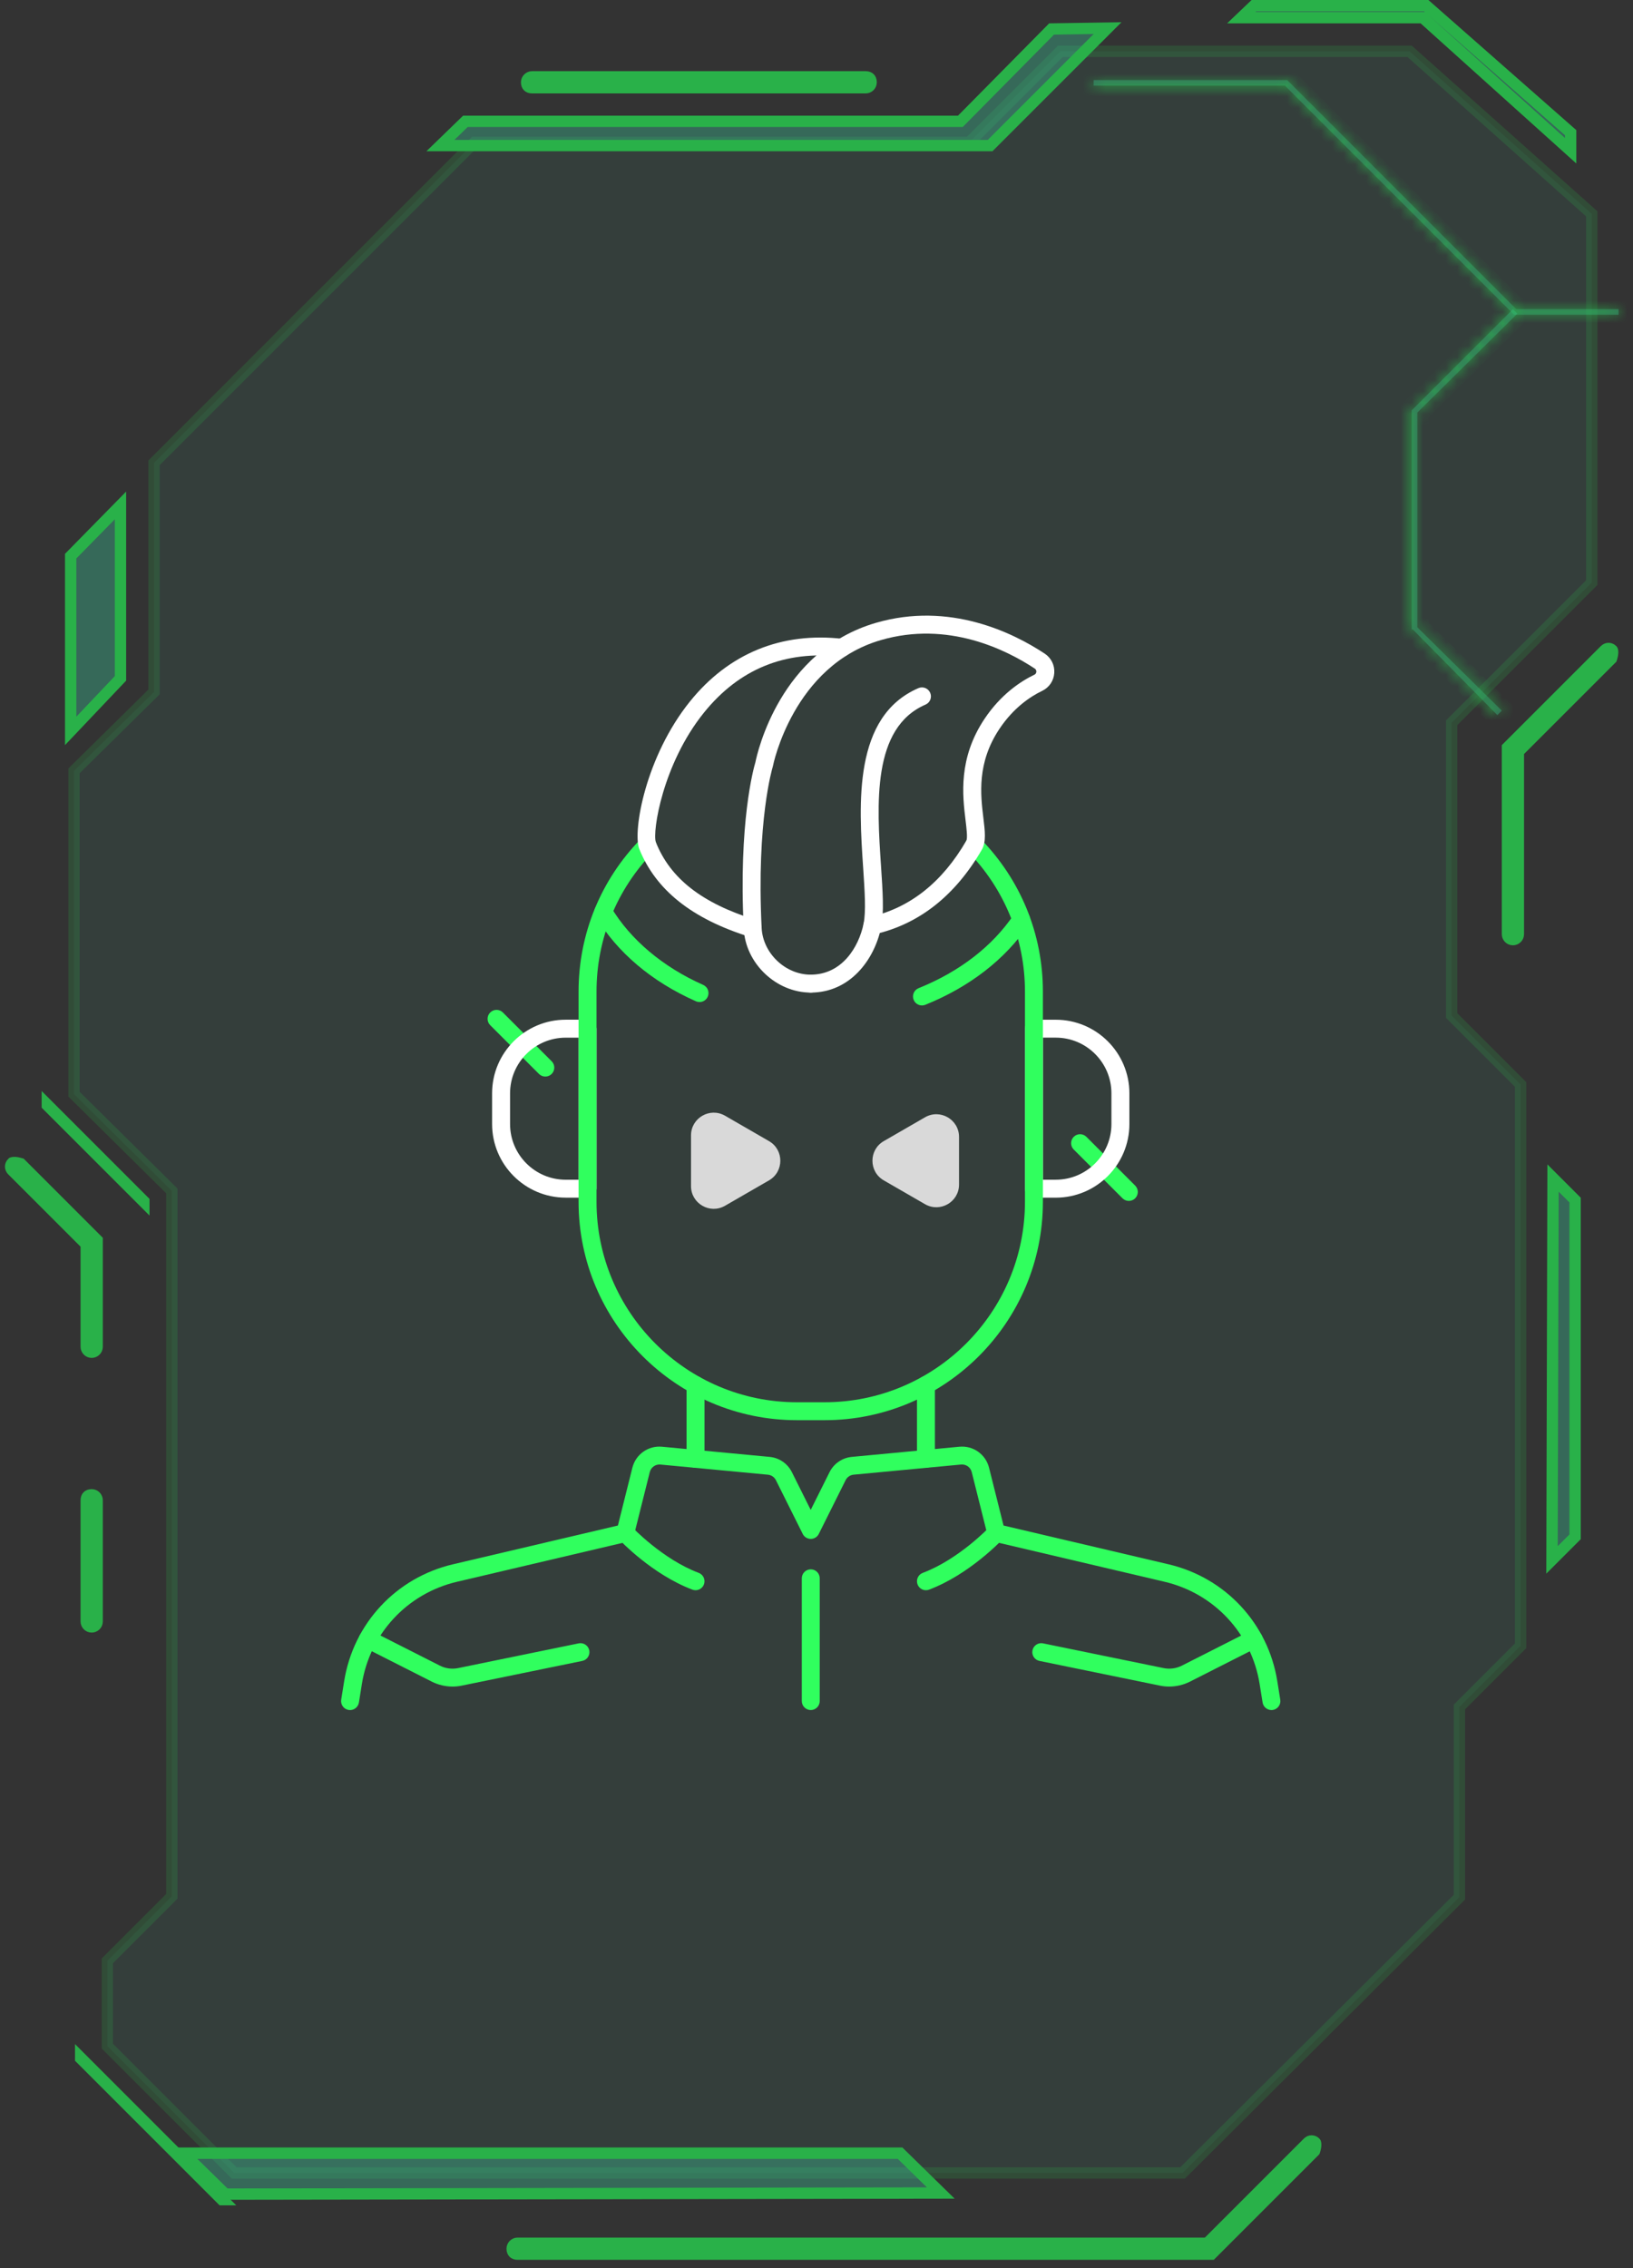 <svg width="144" height="200" viewBox="0 0 144 200" fill="none" xmlns="http://www.w3.org/2000/svg">
<rect x="0" y="0" width="144" height="200" fill="#333333" stroke="none"/>
<path d="M19.569 193.962H19.626L19.499 193.835L7.143 181.479L7.114 181.45V181.507L19.569 193.962ZM12.655 105.949L12.684 105.978V105.921L4.201 97.438L4.172 97.409V97.466L12.655 105.949Z" fill="#3CCEA2" fill-opacity="0.35" stroke="#29B149"/>
<path opacity="0.2" d="M15.155 167.004V167.211L15.009 167.358L9.468 172.899V180.428L20.648 191.609H104.276L128.695 167.287V150.726V150.518L128.841 150.372L134.088 145.125V95.624L128.155 89.691L128.008 89.544V89.337V63.938V63.731L128.155 63.585L140.365 51.375V18.857L124.297 4.521H93.51L85.615 12.416L85.469 12.562H85.262H41.83L13.586 40.806V60.8V61.01L13.438 61.156L6.526 67.972V96.483L15.007 104.868L15.155 105.015V105.224V167.004Z" fill="#3CCEA2" fill-opacity="0.35" stroke="#29B149"/>
<path d="M133.892 66.488V66.281L134.038 66.135L142.098 58.075C142.102 58.064 142.105 58.053 142.109 58.04C142.135 57.957 142.165 57.845 142.185 57.727C142.205 57.606 142.211 57.499 142.201 57.418C142.193 57.355 142.179 57.332 142.176 57.328C141.979 57.132 141.708 57.133 141.512 57.329L132.931 65.911V82.374C132.931 82.622 133.131 82.855 133.411 82.855C133.658 82.855 133.892 82.655 133.892 82.374V66.488ZM142.067 58.164C142.067 58.164 142.067 58.164 142.067 58.164L142.067 58.164Z" fill="#3CCEA2" fill-opacity="0.35" stroke="#29B149"/>
<path d="M7.458 109.577L7.604 109.723V109.93V118.756C7.604 119.003 7.805 119.237 8.085 119.237C8.332 119.237 8.566 119.036 8.566 118.756V109.353L1.829 102.616C1.818 102.613 1.807 102.609 1.795 102.605C1.711 102.579 1.599 102.549 1.482 102.529C1.36 102.509 1.254 102.504 1.172 102.514C1.109 102.522 1.086 102.536 1.082 102.538C0.887 102.735 0.887 103.006 1.084 103.202L7.458 109.577Z" fill="#3CCEA2" fill-opacity="0.35" stroke="#29B149"/>
<path d="M8.085 143.459C8.332 143.459 8.566 143.258 8.566 142.978V132.289C8.566 132.042 8.365 131.808 8.085 131.808C7.904 131.808 7.793 131.866 7.728 131.932C7.662 131.997 7.604 132.108 7.604 132.289V142.978C7.604 143.225 7.805 143.459 8.085 143.459Z" fill="#3CCEA2" fill-opacity="0.35" stroke="#29B149"/>
<path d="M106.601 197.659L106.455 197.805H106.247H45.644C45.396 197.805 45.163 198.006 45.163 198.286C45.163 198.466 45.221 198.578 45.286 198.643C45.351 198.709 45.463 198.767 45.644 198.767H106.825L115.915 189.676C115.919 189.666 115.922 189.654 115.926 189.642C115.952 189.558 115.982 189.447 116.002 189.329C116.022 189.208 116.028 189.101 116.017 189.02C116.01 188.956 115.996 188.933 115.993 188.93C115.796 188.734 115.525 188.735 115.329 188.931L106.601 197.659ZM115.883 189.766C115.883 189.766 115.883 189.766 115.884 189.766L115.883 189.766Z" fill="#3CCEA2" fill-opacity="0.35" stroke="#29B149"/>
<path d="M46.918 7.738H76.338C76.585 7.738 76.818 7.537 76.818 7.257C76.818 7.076 76.76 6.965 76.695 6.9C76.63 6.834 76.518 6.776 76.338 6.776H46.918C46.671 6.776 46.438 6.977 46.438 7.257C46.438 7.438 46.495 7.549 46.561 7.614C46.626 7.68 46.737 7.738 46.918 7.738Z" fill="#3CCEA2" fill-opacity="0.35" stroke="#29B149"/>
<path d="M125.272 1.559H125.464L125.607 1.688L138.501 13.293V11.7L125.77 0.5H110.567L109.457 1.559H125.272Z" fill="#3CCEA2" fill-opacity="0.35" stroke="#29B149"/>
<path d="M10.624 59.817V44.568L6.231 49.041V64.45L10.624 59.817Z" fill="#3CCEA2" fill-opacity="0.35" stroke="#29B149"/>
<path d="M138.893 135.514V105.822L136.948 103.877L136.857 137.551L138.893 135.514Z" fill="#3CCEA2" fill-opacity="0.35" stroke="#29B149"/>
<path d="M82.959 193.376L79.37 189.863H16.175L19.86 193.472L82.959 193.376Z" fill="#3CCEA2" fill-opacity="0.35" stroke="#29B149"/>
<path d="M84.833 10.55L84.686 10.698H84.477H41.041L38.836 12.836H87.31L97.667 2.48L92.73 2.556L84.833 10.55Z" fill="#3CCEA2" fill-opacity="0.35" stroke="#29B149"/>
<mask id="path-13-inside-1_13_600" fill="white">
<path d="M133.51 27.752H142.728V27.262H133.706L113.505 7.06H96.441V7.551H113.308L133.51 27.752Z"/>
</mask>
<path d="M133.51 27.752H142.728V27.262H133.706L113.505 7.06H96.441V7.551H113.308L133.51 27.752Z" fill="#3CCEA2" fill-opacity="0.35"/>
<path d="M133.51 27.752V28.752H133.096L132.803 28.459L133.51 27.752ZM142.728 27.752H143.728V28.752H142.728V27.752ZM142.728 27.262V26.262H143.728V27.262H142.728ZM133.706 27.262V28.262H133.292L132.999 27.969L133.706 27.262ZM113.505 7.06V6.06H113.919L114.212 6.353L113.505 7.06ZM96.441 7.06H95.441V6.06H96.441V7.06ZM96.441 7.551V8.551H95.441V7.551H96.441ZM113.308 7.551V6.551H113.723L114.016 6.844L113.308 7.551ZM133.51 26.752H142.728V28.752H133.51V26.752ZM141.728 27.752V27.262H143.728V27.752H141.728ZM142.728 28.262H133.706V26.262H142.728V28.262ZM132.999 27.969L112.797 7.768L114.212 6.353L134.413 26.555L132.999 27.969ZM113.505 8.06H96.441V6.06H113.505V8.06ZM97.441 7.06V7.551H95.441V7.06H97.441ZM96.441 6.551H113.308V8.551H96.441V6.551ZM114.016 6.844L134.217 27.045L132.803 28.459L112.601 8.258L114.016 6.844Z" fill="#29B149" mask="url(#path-13-inside-1_13_600)"/>
<mask id="path-15-inside-2_13_600" fill="white">
<path d="M132.038 63.056L132.431 62.664L124.978 55.309V36.382L133.803 27.655L133.411 27.262L124.487 36.186V55.505H124.585L132.038 63.056Z"/>
</mask>
<path d="M132.038 63.056L132.431 62.664L124.978 55.309V36.382L133.803 27.655L133.411 27.262L124.487 36.186V55.505H124.585L132.038 63.056Z" fill="#3CCEA2" fill-opacity="0.35"/>
<path d="M132.038 63.056L132.745 63.763L132.034 64.475L131.327 63.758L132.038 63.056ZM132.431 62.664L133.133 61.952L133.849 62.659L133.138 63.371L132.431 62.664ZM124.978 55.309L124.275 56.021L123.978 55.727V55.309H124.978ZM124.978 36.382H123.978V35.965L124.275 35.671L124.978 36.382ZM133.803 27.655L134.511 26.948L135.222 27.659L134.507 28.366L133.803 27.655ZM133.411 27.262L132.704 26.555L133.411 25.848L134.118 26.555L133.411 27.262ZM124.487 36.186H123.487V35.772L123.78 35.479L124.487 36.186ZM124.487 55.505V56.505H123.487V55.505H124.487ZM124.585 55.505V54.505H125.003L125.297 54.802L124.585 55.505ZM131.331 62.349L131.723 61.956L133.138 63.371L132.745 63.763L131.331 62.349ZM131.728 63.375L124.275 56.021L125.68 54.597L133.133 61.952L131.728 63.375ZM123.978 55.309V36.382H125.978V55.309H123.978ZM124.275 35.671L133.1 26.944L134.507 28.366L125.681 37.093L124.275 35.671ZM133.096 28.362L132.704 27.969L134.118 26.555L134.511 26.948L133.096 28.362ZM134.118 27.969L125.194 36.893L123.78 35.479L132.704 26.555L134.118 27.969ZM125.487 36.186V55.505H123.487V36.186H125.487ZM124.487 54.505H124.585V56.505H124.487V54.505ZM125.297 54.802L132.75 62.353L131.327 63.758L123.874 56.207L125.297 54.802Z" fill="#29B149" mask="url(#path-15-inside-2_13_600)"/>
<path d="M48.086 94.93C47.885 94.93 47.681 94.854 47.527 94.699L43.227 90.399C42.917 90.09 42.917 89.589 43.227 89.279C43.536 88.97 44.036 88.97 44.346 89.279L48.646 93.579C48.956 93.889 48.956 94.389 48.646 94.699C48.491 94.854 48.29 94.93 48.086 94.93Z" fill="#30FF5E"/>
<path d="M99.542 105.894C99.34 105.894 99.137 105.818 98.982 105.663L94.682 101.363C94.373 101.054 94.373 100.553 94.682 100.244C94.992 99.934 95.492 99.934 95.802 100.244L100.102 104.544C100.411 104.853 100.411 105.354 100.102 105.663C99.947 105.818 99.745 105.894 99.542 105.894Z" fill="#30FF5E"/>
<path d="M51.811 105.606H49.884C46.305 105.606 43.394 102.695 43.394 99.116V96.406C43.394 92.827 46.305 89.915 49.884 89.915H51.811C52.248 89.915 52.602 90.27 52.602 90.706V104.813C52.602 105.25 52.248 105.604 51.811 105.604V105.606ZM49.884 91.499C47.179 91.499 44.978 93.7 44.978 96.408V99.118C44.978 101.823 47.179 104.026 49.884 104.026H51.021V91.501H49.884V91.499Z" fill="white"/>
<path d="M93.101 105.606H91.173C90.736 105.606 90.382 105.252 90.382 104.815V90.709C90.382 90.272 90.736 89.918 91.173 89.918H93.101C96.68 89.918 99.591 92.829 99.591 96.408V99.118C99.591 102.697 96.68 105.608 93.101 105.608V105.606ZM91.964 104.024H93.101C95.806 104.024 98.007 101.823 98.007 99.115V96.406C98.007 93.7 95.806 91.497 93.101 91.497H91.964V104.022V104.024Z" fill="white"/>
<path d="M81.651 129.427C81.214 129.427 80.86 129.073 80.86 128.637V122.131C80.86 121.695 81.214 121.341 81.651 121.341C82.088 121.341 82.442 121.695 82.442 122.131V128.637C82.442 129.073 82.088 129.427 81.651 129.427Z" fill="#30FF5E"/>
<path d="M61.334 129.427C60.897 129.427 60.543 129.073 60.543 128.637V122.131C60.543 121.695 60.897 121.341 61.334 121.341C61.771 121.341 62.125 121.695 62.125 122.131V128.637C62.125 129.073 61.771 129.427 61.334 129.427Z" fill="#30FF5E"/>
<path d="M72.707 125.229H70.277C59.659 125.229 51.019 116.591 51.019 105.971V87.439C51.019 82.369 52.971 77.584 56.521 73.962C56.826 73.651 57.327 73.646 57.64 73.952C57.952 74.257 57.958 74.757 57.651 75.071C54.394 78.394 52.602 82.787 52.602 87.441V105.973C52.602 115.72 60.532 123.648 70.277 123.648H72.707C82.454 123.648 90.382 115.718 90.382 105.973V87.441C90.382 82.789 88.588 78.396 85.334 75.073C85.028 74.762 85.033 74.261 85.344 73.954C85.656 73.648 86.159 73.653 86.464 73.964C90.011 77.586 91.964 82.371 91.964 87.439V105.971C91.964 116.589 83.326 125.229 72.707 125.229Z" fill="#30FF5E"/>
<path d="M66.376 82.656C66.297 82.656 66.219 82.645 66.141 82.62C61.007 81.025 57.806 78.47 56.353 74.811C55.8 73.212 56.936 66.711 60.831 61.866C64.247 57.619 68.914 55.704 74.327 56.334C74.762 56.385 75.071 56.777 75.02 57.212C74.97 57.647 74.577 57.956 74.143 57.905C69.228 57.335 65.163 58.999 62.061 62.856C58.429 67.375 57.515 73.339 57.833 74.259C59.103 77.457 61.896 79.643 66.607 81.108C67.025 81.237 67.258 81.68 67.129 82.098C67.023 82.437 66.711 82.653 66.374 82.653L66.376 82.656Z" fill="white"/>
<path d="M71.492 87.524C71.055 87.524 70.701 87.17 70.701 86.733C70.701 86.296 71.055 85.942 71.492 85.942C74.242 85.942 75.72 83.525 76.151 81.456C76.373 80.385 76.252 78.578 76.112 76.488C75.735 70.867 75.218 63.168 80.987 60.678C81.388 60.505 81.854 60.691 82.026 61.092C82.2 61.493 82.013 61.959 81.612 62.131C76.871 64.177 77.325 70.943 77.69 76.382C77.838 78.589 77.966 80.495 77.698 81.778C77.103 84.638 74.953 87.524 71.492 87.524Z" fill="white"/>
<path d="M71.492 87.524C68.443 87.524 65.738 84.95 65.585 81.905C65.117 72.533 66.45 67.754 66.613 67.211C66.775 66.403 68.763 57.394 77.228 54.924C83.743 53.022 89.356 55.804 92.119 57.632C92.698 58.013 93.013 58.654 92.967 59.343C92.92 60.032 92.519 60.621 91.898 60.92C90.872 61.412 89.388 62.392 88.141 64.256C86.127 67.262 86.468 70.076 86.716 72.13C86.856 73.292 86.968 74.21 86.595 74.897C84.237 78.979 81.046 81.492 77.1 82.388C76.676 82.484 76.25 82.219 76.153 81.793C76.055 81.367 76.322 80.942 76.749 80.847C80.247 80.052 83.095 77.792 85.213 74.126C85.334 73.901 85.232 73.061 85.143 72.321C84.88 70.15 84.483 66.87 86.824 63.376C88.27 61.215 90.009 60.074 91.211 59.495C91.353 59.428 91.383 59.305 91.387 59.237C91.391 59.169 91.379 59.042 91.245 58.953C88.709 57.276 83.572 54.723 77.669 56.444C69.936 58.7 68.172 67.464 68.157 67.553C68.151 67.582 68.144 67.614 68.134 67.644C68.119 67.688 66.692 72.391 67.163 81.829C67.275 84.059 69.255 85.944 71.49 85.944C71.927 85.944 72.281 86.298 72.281 86.735C72.281 87.172 71.927 87.526 71.49 87.526L71.492 87.524Z" fill="white"/>
<path d="M61.684 88.357C61.578 88.357 61.468 88.336 61.364 88.289C57.469 86.563 54.411 83.974 52.522 80.802C52.299 80.427 52.422 79.941 52.798 79.719C53.173 79.496 53.658 79.619 53.881 79.994C55.577 82.844 58.463 85.276 62.006 86.845C62.405 87.021 62.585 87.49 62.409 87.888C62.278 88.183 61.989 88.359 61.686 88.359L61.684 88.357Z" fill="#30FF5E"/>
<path d="M81.301 88.658C80.987 88.658 80.692 88.472 80.567 88.162C80.404 87.757 80.599 87.297 81.004 87.134C84.619 85.677 87.522 83.434 89.396 80.65C89.64 80.287 90.132 80.192 90.495 80.436C90.857 80.68 90.953 81.171 90.709 81.534C88.656 84.581 85.503 87.026 81.596 88.601C81.498 88.639 81.398 88.658 81.301 88.658Z" fill="#30FF5E"/>
<path d="M112.118 150.788C111.736 150.788 111.399 150.51 111.337 150.122L111.076 148.493C110.366 144.045 107.075 140.506 102.691 139.476L87.666 135.945C87.378 135.877 87.151 135.655 87.081 135.366L85.688 129.805C85.582 129.379 85.183 129.099 84.749 129.139L75.275 130.034C74.97 130.064 74.705 130.244 74.567 130.519L72.203 135.258C72.069 135.528 71.796 135.697 71.495 135.697C71.193 135.697 70.92 135.528 70.786 135.26L68.422 130.522C68.284 130.246 68.021 130.066 67.714 130.036L58.24 129.141C57.804 129.099 57.407 129.379 57.299 129.807L55.906 135.369C55.834 135.655 55.607 135.88 55.319 135.947L40.296 139.478C35.911 140.508 32.621 144.047 31.91 148.495L31.65 150.124C31.58 150.554 31.175 150.849 30.744 150.781C30.312 150.713 30.019 150.306 30.087 149.876L30.348 148.247C31.16 143.163 34.921 139.117 39.934 137.938L54.487 134.518L55.762 129.425C56.061 128.234 57.17 127.453 58.387 127.57L67.86 128.465C68.715 128.545 69.453 129.052 69.834 129.82L71.49 133.14L73.146 129.82C73.53 129.052 74.268 128.545 75.12 128.465L84.594 127.57C85.817 127.453 86.92 128.236 87.217 129.425L88.493 134.518L103.049 137.938C108.061 139.117 111.825 143.163 112.635 148.247L112.896 149.876C112.964 150.306 112.671 150.713 112.238 150.781C112.196 150.788 112.154 150.792 112.113 150.792L112.118 150.788Z" fill="#30FF5E"/>
<path d="M61.334 140.222C61.24 140.222 61.147 140.205 61.056 140.171C57.513 138.837 54.68 135.841 54.561 135.714C54.263 135.396 54.279 134.896 54.597 134.597C54.916 134.298 55.418 134.315 55.715 134.633C55.742 134.66 58.42 137.491 61.611 138.691C62.021 138.846 62.226 139.302 62.074 139.709C61.955 140.027 61.654 140.222 61.334 140.222Z" fill="#30FF5E"/>
<path d="M81.651 140.222C81.33 140.222 81.029 140.027 80.911 139.709C80.756 139.3 80.964 138.844 81.373 138.691C84.564 137.491 87.242 134.663 87.269 134.633C87.568 134.315 88.069 134.298 88.387 134.597C88.705 134.896 88.722 135.396 88.423 135.714C88.304 135.841 85.471 138.837 81.928 140.171C81.837 140.205 81.742 140.222 81.651 140.222Z" fill="#30FF5E"/>
<path d="M71.495 150.788C71.058 150.788 70.704 150.434 70.704 149.997V139.171C70.704 138.734 71.058 138.38 71.495 138.38C71.931 138.38 72.285 138.734 72.285 139.171V149.997C72.285 150.434 71.931 150.788 71.495 150.788Z" fill="#30FF5E"/>
<path d="M39.91 148.718C39.274 148.718 38.642 148.57 38.072 148.281L32.082 145.245C31.692 145.048 31.537 144.571 31.734 144.183C31.931 143.793 32.409 143.638 32.797 143.835L38.786 146.871C39.283 147.124 39.857 147.2 40.402 147.088L51.029 144.908C51.46 144.821 51.875 145.097 51.962 145.523C52.049 145.951 51.773 146.369 51.347 146.456L40.72 148.635C40.453 148.691 40.179 148.718 39.908 148.718H39.91Z" fill="#30FF5E"/>
<path d="M103.1 148.718C102.829 148.718 102.557 148.691 102.288 148.636L91.661 146.456C91.233 146.369 90.957 145.949 91.046 145.523C91.133 145.095 91.551 144.819 91.979 144.908L102.606 147.088C103.151 147.2 103.725 147.124 104.222 146.871L110.192 143.844C110.58 143.646 111.057 143.801 111.255 144.191C111.452 144.582 111.297 145.056 110.907 145.254L104.936 148.281C104.366 148.57 103.734 148.718 103.098 148.718H103.1Z" fill="#30FF5E"/>
<path d="M63.935 106.321C62.602 107.091 60.935 106.129 60.935 104.589L60.935 100.115C60.935 98.575 62.602 97.613 63.935 98.382L67.81 100.62C69.144 101.39 69.144 103.314 67.81 104.084L63.935 106.321Z" fill="#D9D9D9"/>
<path d="M77.933 104.084C76.6 103.314 76.6 101.39 77.933 100.62L81.569 98.521C82.902 97.751 84.569 98.713 84.569 100.253L84.569 104.451C84.569 105.991 82.902 106.953 81.569 106.183L77.933 104.084Z" fill="#D9D9D9"/>
</svg>
